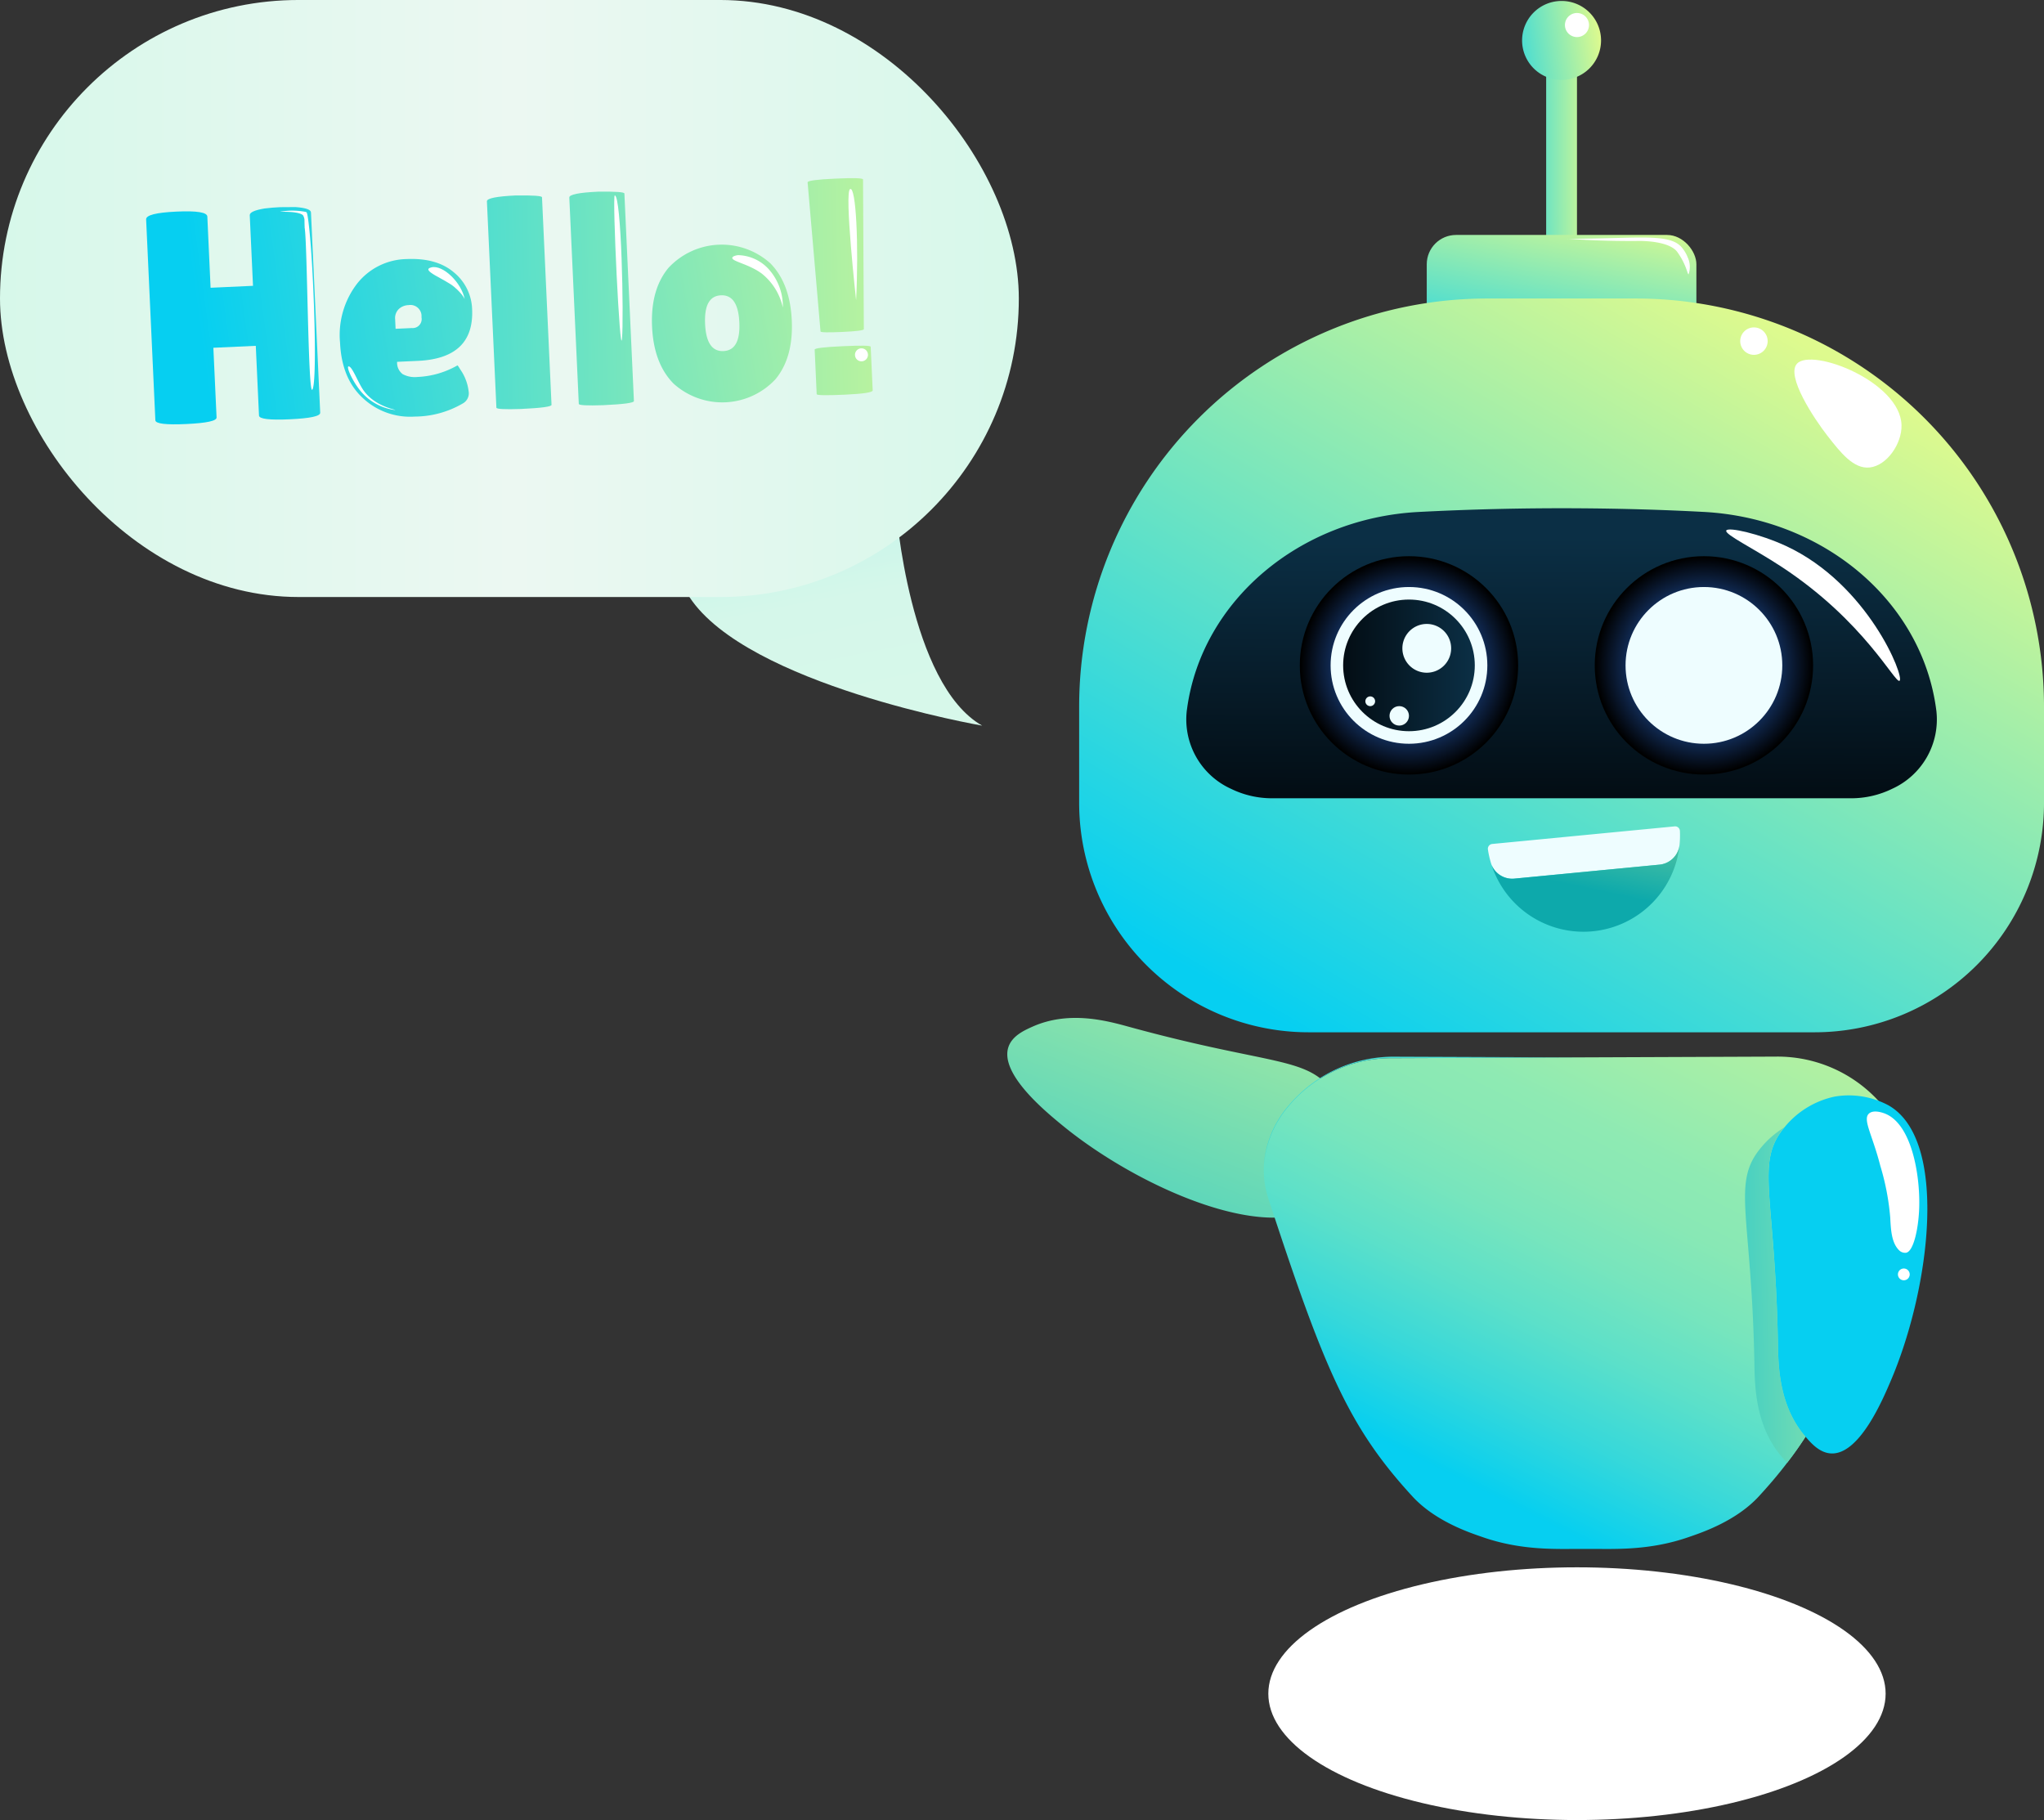 <svg xmlns="http://www.w3.org/2000/svg" xmlns:xlink="http://www.w3.org/1999/xlink" width="315" height="280.48" viewBox="0 0 315 280.48">
  <rect x="0" y="0" width="315" height="280.48" fill="#333333" stroke="none"/>
  <defs>
    <linearGradient id="linear-gradient" x1="0.306" y1="-0.067" x2="0.575" y2="0.944" gradientUnits="objectBoundingBox">
      <stop offset="0" stop-color="#aef0eb"/>
      <stop offset="0.013" stop-color="#b0f0ea"/>
      <stop offset="0.138" stop-color="#c1f3ea"/>
      <stop offset="0.289" stop-color="#cdf6ea"/>
      <stop offset="0.496" stop-color="#d5f7ea"/>
      <stop offset="1" stop-color="#d7f8ea"/>
    </linearGradient>
    <linearGradient id="linear-gradient-2" x1="-0.958" y1="1.402" x2="0.489" y2="-1.147" gradientUnits="objectBoundingBox">
      <stop offset="0.04" stop-color="#06bed8"/>
      <stop offset="1" stop-color="#defa8e"/>
    </linearGradient>
    <linearGradient id="linear-gradient-3" x1="-1.538" y1="0.545" x2="1.462" y2="0.479" gradientUnits="objectBoundingBox">
      <stop offset="0.04" stop-color="#06cff1"/>
      <stop offset="1" stop-color="#defa8e"/>
    </linearGradient>
    <linearGradient id="linear-gradient-4" x1="0.18" y1="1.234" x2="0.788" y2="-0.16" xlink:href="#linear-gradient-3"/>
    <linearGradient id="linear-gradient-5" x1="0.164" y1="1.011" x2="0.838" y2="0.125" xlink:href="#linear-gradient-3"/>
    <linearGradient id="linear-gradient-6" x1="0.498" y1="0.997" x2="0.505" y2="0.1" gradientUnits="objectBoundingBox">
      <stop offset="0" stop-color="#030d14"/>
      <stop offset="1" stop-color="#0b2f45"/>
    </linearGradient>
    <radialGradient id="radial-gradient" cx="0.5" cy="0.5" r="0.495" gradientUnits="objectBoundingBox">
      <stop offset="0.13" stop-color="#3280fc"/>
      <stop offset="1"/>
    </radialGradient>
    <linearGradient id="linear-gradient-7" x1="0" y1="0.5" x2="1" y2="0.5" xlink:href="#linear-gradient-6"/>
    <radialGradient id="radial-gradient-2" cx="0.5" cy="0.5" r="0.495" gradientTransform="translate(0)" xlink:href="#radial-gradient"/>
    <linearGradient id="linear-gradient-9" x1="-0.553" y1="0.654" x2="0.997" y2="0.428" xlink:href="#linear-gradient-3"/>
    <linearGradient id="linear-gradient-10" x1="0.351" y1="0.614" x2="1.353" y2="-1.559" gradientUnits="objectBoundingBox">
      <stop offset="0.071" stop-color="#0da9ab"/>
      <stop offset="1" stop-color="#defa8e"/>
    </linearGradient>
    <linearGradient id="linear-gradient-11" x1="0.18" y1="0.839" x2="0.955" y2="-0.344" gradientUnits="objectBoundingBox">
      <stop offset="0.04" stop-color="#06cff1"/>
      <stop offset="0.041" stop-color="#06cff0"/>
      <stop offset="0.161" stop-color="#36d8da"/>
      <stop offset="0.275" stop-color="#5ce0c9"/>
      <stop offset="0.379" stop-color="#77e5bd"/>
      <stop offset="0.472" stop-color="#88e8b5"/>
      <stop offset="0.542" stop-color="#8eeab3"/>
      <stop offset="0.8" stop-color="#b9f29e"/>
      <stop offset="1" stop-color="#defa8e"/>
    </linearGradient>
    <linearGradient id="linear-gradient-12" x1="0.278" y1="1.126" x2="1.21" y2="-2.092" xlink:href="#linear-gradient-3"/>
    <linearGradient id="linear-gradient-13" x1="3.161" y1="1.082" x2="5.745" y2="0.485" gradientUnits="objectBoundingBox">
      <stop offset="0.04" stop-color="#06cff1"/>
      <stop offset="0.073" stop-color="#0fd0ec"/>
      <stop offset="0.415" stop-color="#66e2c4"/>
      <stop offset="0.694" stop-color="#a7efa7"/>
      <stop offset="0.896" stop-color="#cef694"/>
      <stop offset="1" stop-color="#defa8e"/>
    </linearGradient>
    <linearGradient id="linear-gradient-14" x1="-1.261" y1="0.682" x2="3.113" y2="0.271" xlink:href="#linear-gradient-2"/>
    <radialGradient id="radial-gradient-3" cx="0.5" cy="0.5" r="1.221" gradientTransform="translate(0.291 -1.595) scale(0.409 0.409)" gradientUnits="objectBoundingBox">
      <stop offset="0" stop-color="#bcd7d6"/>
      <stop offset="1" stop-color="#fff"/>
    </radialGradient>
    <linearGradient id="linear-gradient-15" y1="0.5" x2="1" y2="0.5" gradientUnits="objectBoundingBox">
      <stop offset="0" stop-color="#d7f8ea"/>
      <stop offset="0.505" stop-color="#ecf8f2"/>
      <stop offset="1" stop-color="#d7f8ea"/>
    </linearGradient>
    <linearGradient id="linear-gradient-16" x1="0.098" y1="0.485" x2="4.822" y2="-0.319" xlink:href="#linear-gradient-3"/>
    <linearGradient id="linear-gradient-17" x1="-1.231" y1="0.753" x2="4.986" y2="-0.354" xlink:href="#linear-gradient-3"/>
    <linearGradient id="linear-gradient-18" x1="-4.818" y1="0.819" x2="7.908" y2="0.003" xlink:href="#linear-gradient-3"/>
    <linearGradient id="linear-gradient-19" x1="-6.038" y1="0.915" x2="6.688" y2="0.099" xlink:href="#linear-gradient-3"/>
    <linearGradient id="linear-gradient-20" x1="-3.297" y1="1.242" x2="2.578" y2="0.135" xlink:href="#linear-gradient-3"/>
    <linearGradient id="linear-gradient-21" x1="-9.495" y1="1.182" x2="3.132" y2="0.377" xlink:href="#linear-gradient-3"/>
  </defs>
  <g id="Grupo_124285" data-name="Grupo 124285" transform="translate(-19.033 -119.297)">
    <path id="Trazado_116887" data-name="Trazado 116887" d="M160.426,200.1s2.011,27.1,13.29,33.5c0,0-36.209-6.253-45.113-19.814S160.426,200.1,160.426,200.1Z" transform="translate(-3.318 -2.476)" fill="url(#linear-gradient)"/>
    <path id="Trazado_116888" data-name="Trazado 116888" d="M198.079,282.536c22.312,6.111,27.583,4.4,31.56,10.382a13.629,13.629,0,0,1,2.321,8.7,12.94,12.94,0,0,1-3.628,7.576c-7.643,7.4-28.676-1.653-40.721-11.553-2.627-2.159-9.672-7.949-8.253-12.062.582-1.686,2.388-2.522,3.684-3.1C188.772,279.912,194.715,281.615,198.079,282.536Z" transform="translate(-4.906 -4.958)" fill="url(#linear-gradient-2)"/>
    <rect id="Rectángulo_37071" data-name="Rectángulo 37071" width="4.749" height="31.163" transform="translate(257.312 127.606)" fill="url(#linear-gradient-3)"/>
    <rect id="Rectángulo_37072" data-name="Rectángulo 37072" width="41.554" height="20.479" rx="4.517" transform="translate(238.909 155.505)" fill="url(#linear-gradient-4)"/>
    <path id="Rectángulo_37073" data-name="Rectángulo 37073" d="M62.919,0H85.775a62.919,62.919,0,0,1,62.919,62.919v14.8a35.363,35.363,0,0,1-35.363,35.363H35.363A35.363,35.363,0,0,1,0,77.715v-14.8A62.919,62.919,0,0,1,62.919,0Z" transform="translate(185.34 165.299)" fill="url(#linear-gradient-5)"/>
    <path id="Trazado_116889" data-name="Trazado 116889" d="M316.423,243.327h0a14.343,14.343,0,0,1-6.343,1.466H220.848a14.344,14.344,0,0,1-6.343-1.466h0a11.736,11.736,0,0,1-6.8-12.027l.049-.356c2.287-16.575,17.3-29.318,35.7-30.276,7.786-.4,15.958-.614,24.482-.564q10.015.058,19.346.554c18.473.953,33.6,13.646,35.891,30.283l.049.359A11.734,11.734,0,0,1,316.423,243.327Z" transform="translate(-5.777 -2.476)" fill="url(#linear-gradient-6)"/>
    <g id="Grupo_124277" data-name="Grupo 124277" transform="translate(219.343 205.012)">
      <circle id="Elipse_4359" data-name="Elipse 4359" cx="16.826" cy="16.826" r="16.826" fill="url(#radial-gradient)" style="mix-blend-mode: screen;isolation: isolate"/>
      <g id="Grupo_124272" data-name="Grupo 124272" transform="translate(4.749 4.749)">
        <circle id="Elipse_4360" data-name="Elipse 4360" cx="12.077" cy="12.077" r="12.077" fill="#eefdff"/>
      </g>
      <g id="Grupo_124273" data-name="Grupo 124273" transform="translate(6.682 6.682)">
        <circle id="Elipse_4361" data-name="Elipse 4361" cx="10.144" cy="10.144" r="10.144" fill="url(#linear-gradient-7)"/>
      </g>
      <g id="Grupo_124274" data-name="Grupo 124274" transform="translate(15.808 10.44)">
        <path id="Trazado_116890" data-name="Trazado 116890" d="M249.5,222.248a3.758,3.758,0,1,1-3.757-3.757A3.758,3.758,0,0,1,249.5,222.248Z" transform="translate(-241.982 -218.491)" fill="#eefdff"/>
      </g>
      <g id="Grupo_124275" data-name="Grupo 124275" transform="translate(13.827 23.105)">
        <circle id="Elipse_4362" data-name="Elipse 4362" cx="1.499" cy="1.499" r="1.499" fill="#eefdff"/>
      </g>
      <g id="Grupo_124276" data-name="Grupo 124276" transform="translate(10.109 21.606)">
        <path id="Trazado_116891" data-name="Trazado 116891" d="M237.6,230.759a.75.75,0,1,1-.749-.749A.749.749,0,0,1,237.6,230.759Z" transform="translate(-236.102 -230.01)" fill="#eefdff"/>
      </g>
    </g>
    <g id="Grupo_124283" data-name="Grupo 124283" transform="translate(264.798 205.012)">
      <circle id="Elipse_4363" data-name="Elipse 4363" cx="16.826" cy="16.826" r="16.826" fill="url(#radial-gradient-2)" style="mix-blend-mode: screen;isolation: isolate"/>
      <g id="Grupo_124278" data-name="Grupo 124278" transform="translate(4.749 4.749)">
        <circle id="Elipse_4364" data-name="Elipse 4364" cx="12.077" cy="12.077" r="12.077" fill="#eefdff"/>
      </g>
      <g id="Grupo_124279" data-name="Grupo 124279" transform="translate(6.682 6.682)">
        <circle id="Elipse_4365" data-name="Elipse 4365" cx="10.144" cy="10.144" r="10.144" fill="url(#linear-gradient-7)"/>
      </g>
      <g id="Grupo_124280" data-name="Grupo 124280" transform="translate(15.809 10.44)">
        <path id="Trazado_116892" data-name="Trazado 116892" d="M296.39,222.248a3.758,3.758,0,1,1-3.758-3.757A3.758,3.758,0,0,1,296.39,222.248Z" transform="translate(-288.875 -218.491)" fill="#eefdff"/>
      </g>
      <g id="Grupo_124281" data-name="Grupo 124281" transform="translate(13.827 23.105)">
        <circle id="Elipse_4366" data-name="Elipse 4366" cx="1.499" cy="1.499" r="1.499" fill="#eefdff"/>
      </g>
      <g id="Grupo_124282" data-name="Grupo 124282" transform="translate(10.109 21.606)">
        <path id="Trazado_116893" data-name="Trazado 116893" d="M284.494,230.759a.749.749,0,1,1-.749-.749A.749.749,0,0,1,284.494,230.759Z" transform="translate(-282.995 -230.01)" fill="#eefdff"/>
      </g>
    </g>
    <path id="Trazado_116894" data-name="Trazado 116894" d="M273.184,125.534a6.084,6.084,0,1,1-6.084-6.085A6.084,6.084,0,0,1,273.184,125.534Z" transform="translate(-7.414 -0.005)" fill="url(#linear-gradient-9)"/>
    <path id="Trazado_116895" data-name="Trazado 116895" d="M271.539,123.217a1.855,1.855,0,1,1-1.855-1.854A1.855,1.855,0,0,1,271.539,123.217Z" transform="translate(-7.623 -0.063)" fill="#fff"/>
    <path id="Trazado_116896" data-name="Trazado 116896" d="M320.815,186.559c.08,2.841-2.238,6.238-4.894,6.529-2.49.272-4.478-2.271-6.529-4.894-2.02-2.586-6.44-9.227-4.68-11.106C307.033,174.61,320.624,179.858,320.815,186.559Z" transform="translate(-8.74 -1.751)" fill="#fff"/>
    <circle id="Elipse_4367" data-name="Elipse 4367" cx="2.115" cy="2.115" r="2.115" transform="translate(287.217 169.751)" fill="#fff"/>
    <path id="Trazado_116897" data-name="Trazado 116897" d="M320.181,226.789c-.679.479-5.408-9.156-18.1-17.511-4.463-2.936-8.87-5.03-8.607-5.639s5.228.531,9.2,2.374C315.328,211.886,320.988,226.22,320.181,226.789Z" transform="translate(-8.408 -2.579)" fill="#fff"/>
    <path id="Trazado_116898" data-name="Trazado 116898" d="M286.894,162.724c-.151.022-.248-.868-.988-2.241a12.035,12.035,0,0,0-.743-1.187c-1.275-1.754-5.6-1.715-5.935-1.712-6.73.058-11.058-.368-11.056-.329s3.157-.03,5.47-.077c6.524-.133,10.412-.484,12.077,1.264a5.473,5.473,0,0,1,1.039,1.669A3.5,3.5,0,0,1,286.894,162.724Z" transform="translate(-7.633 -1.157)" fill="#fff"/>
    <path id="Trazado_116899" data-name="Trazado 116899" d="M285.109,253.563a3.434,3.434,0,0,1-3.119,3.01l-22.29,2.149a3.433,3.433,0,0,1-3.636-2.357,14.911,14.911,0,0,1-.48-2.131.739.739,0,0,1,.149-.568.749.749,0,0,1,.516-.283l28.12-2.711a.733.733,0,0,1,.8.7A14.987,14.987,0,0,1,285.109,253.563Z" transform="translate(-7.247 -4.025)" fill="#eefdff"/>
    <path id="Trazado_116900" data-name="Trazado 116900" d="M285.128,253.656a14.883,14.883,0,0,1-28.955,3.071,3.444,3.444,0,0,0,3.544,2.084l22.3-2.146A3.44,3.44,0,0,0,285.128,253.656Z" transform="translate(-7.266 -4.117)" fill="url(#linear-gradient-10)"/>
    <path id="Trazado_116901" data-name="Trazado 116901" d="M319.136,304.747c0,.2,0,.4-.01.587a13.746,13.746,0,0,1-.721,3.908c-6.134,18.743-9.812,28.626-14.967,36.622-.89,1.38-1.825,2.706-2.832,4.006-1.317,1.737-2.76,3.429-4.362,5.173-3.562,3.874-8.949,5.627-10.685,6.233-6.348,2.243-11.958,1.834-15.688,1.87h-.65c-3.74-.036-9.34.373-15.688-1.87-1.736-.606-7.132-2.359-10.684-6.233-9.794-10.658-13.56-19.517-22.162-45.8a13.725,13.725,0,0,1-.712-3.668,14.25,14.25,0,0,1-.009-1.523,15.946,15.946,0,0,1,3.721-9.037,20.624,20.624,0,0,1,16.045-7.5l29.819-.124,29.276-.115a21.126,21.126,0,0,1,16.464,7.514,16.353,16.353,0,0,1,3.632,7.559c.063.374.116.757.151,1.131C319.109,303.9,319.136,304.319,319.136,304.747Z" transform="translate(-6.156 -5.147)" fill="url(#linear-gradient-11)"/>
    <path id="Trazado_116902" data-name="Trazado 116902" d="M269.547,287.4l-29.82.125a20.622,20.622,0,0,0-16.044,7.5,15.947,15.947,0,0,0-3.722,9.037,15.8,15.8,0,0,1,3.838-9.26,21.118,21.118,0,0,1,16.464-7.514Z" transform="translate(-6.156 -5.147)" fill="url(#linear-gradient-12)"/>
    <path id="Trazado_116903" data-name="Trazado 116903" d="M301.642,331.516c-.435-23.13-3.564-27.7,1.051-33.206a13.628,13.628,0,0,1,7.69-4.683,12.942,12.942,0,0,1,8.292,1.343c9.256,5.244,6.509,27.977.413,42.326-1.33,3.129-4.9,11.523-9.243,11.322-1.78-.081-3.093-1.578-4.015-2.658C301.753,341.186,301.707,335,301.642,331.516Z" transform="translate(-8.615 -5.335)" fill="url(#linear-gradient-13)"/>
    <path id="Trazado_116904" data-name="Trazado 116904" d="M305.782,346.208c-.89,1.38-1.825,2.706-2.832,4.006-.32-.329-.6-.658-.864-.961-4.078-4.773-4.122-10.952-4.185-14.443-.436-23.132-3.57-27.7,1.051-33.2a14.437,14.437,0,0,1,3.589-3.1c-4.559,5.485-1.451,10.1-1.015,33.158.062,3.49.115,9.669,4.185,14.45A.355.355,0,0,1,305.782,346.208Z" transform="translate(-8.5 -5.491)" fill="url(#linear-gradient-14)"/>
    <path id="Trazado_116905" data-name="Trazado 116905" d="M319.428,312.334a38.3,38.3,0,0,0-1.53-7.969c-1.219-4.783-2.749-7.114-1.755-8.037.647-.6,1.92-.195,2.209-.1,4.372,1.395,5.725,9.6,5.537,14.73-.115,3.143-.882,6.657-2.034,6.812a1.308,1.308,0,0,1-.957-.285C319.614,316.345,319.528,314.223,319.428,312.334Z" transform="translate(-9.093 -5.414)" fill="#fff"/>
    <path id="Trazado_116906" data-name="Trazado 116906" d="M322.582,321.87a.907.907,0,1,1-.907-.907A.908.908,0,0,1,322.582,321.87Z" transform="translate(-9.245 -6.179)" fill="#fff"/>
    <ellipse id="Elipse_4368" data-name="Elipse 4368" cx="47.566" cy="19.473" rx="47.566" ry="19.473" transform="translate(214.494 360.833)" fill="url(#radial-gradient-3)" style="mix-blend-mode: soft-light;isolation: isolate"/>
    <rect id="Rectángulo_37074" data-name="Rectángulo 37074" width="157.011" height="92.006" rx="46.003" transform="translate(19.033 119.296)" fill="url(#linear-gradient-15)"/>
    <g id="Grupo_124284" data-name="Grupo 124284" transform="translate(41.553 146.751)">
      <path id="Trazado_116907" data-name="Trazado 116907" d="M69.092,183.911q.036.794-4.68,1.01t-4.753-.577L59.165,173.6l-6.537.3.493,10.741q.036.794-4.68,1.011t-4.753-.578l-1.423-30.959q-.045-.981,4.671-1.2t4.762.764l.5,10.974,6.538-.3-.5-10.88q-.031-.654,2.292-1.041,1.21-.15,2.378-.2l2.386-.016q2.347.173,2.378.826Z" transform="translate(-42.265 -147.76)" fill="url(#linear-gradient-16)"/>
      <path id="Trazado_116908" data-name="Trazado 116908" d="M92.1,182.681a14.8,14.8,0,0,1-7.485,2.076,10.655,10.655,0,0,1-7.943-2.794q-3.321-3.006-3.577-8.587a12.962,12.962,0,0,1,2.645-9.129,9.943,9.943,0,0,1,7.572-3.764q4.669-.215,7.324,2.049a7.641,7.641,0,0,1,2.811,5.674q.349,7.565-8.337,7.964l-3.222.148a2.2,2.2,0,0,0,.86,1.9,3.953,3.953,0,0,0,2.29.433,13.542,13.542,0,0,0,6.142-1.78c.029-.032.179.178.45.634a7.337,7.337,0,0,1,1.277,3.335A1.782,1.782,0,0,1,92.1,182.681Zm-6.457-13.227a1.716,1.716,0,0,0-2.006-1.873,2.267,2.267,0,0,0-1.493.607,1.947,1.947,0,0,0-.558,1.594l.067,1.447,2.521-.116A1.384,1.384,0,0,0,85.645,169.454Z" transform="translate(-43.209 -148.013)" fill="url(#linear-gradient-17)"/>
      <path id="Trazado_116909" data-name="Trazado 116909" d="M106.4,182.637q.019.42-4.744.639-3.738.125-3.752-.2l-1.462-31.8q-.032-.7,4.5-.908,3.975-.042,3.991.284Z" transform="translate(-43.924 -147.703)" fill="url(#linear-gradient-18)"/>
      <path id="Trazado_116910" data-name="Trazado 116910" d="M119.5,182.035q.019.419-4.743.639-3.738.125-3.753-.2l-1.462-31.8q-.032-.7,4.5-.908,3.974-.044,3.99.284Z" transform="translate(-44.326 -147.685)" fill="url(#linear-gradient-19)"/>
      <path id="Trazado_116911" data-name="Trazado 116911" d="M126.029,179.624q-3.067-3.087-3.329-8.785t2.509-9.053a11.2,11.2,0,0,1,15.713-.722q3.043,3.088,3.306,8.786t-2.485,9.052a11.2,11.2,0,0,1-15.713.722ZM133.311,166q-2.639.121-2.441,4.417t2.836,4.174q2.638-.121,2.441-4.416T133.311,166Z" transform="translate(-44.728 -147.943)" fill="url(#linear-gradient-20)"/>
      <path id="Trazado_116912" data-name="Trazado 116912" d="M148.515,174.044q-.015-.327,4.3-.525t4.332.081l.309,6.724q.022.467-4.3.665t-4.332-.081Zm7.577-3.156q.013.281-3.326.433t-3.35-.079l-1.991-22.979q-.017-.374,4.255-.57t4.287.131Z" transform="translate(-45.486 -147.619)" fill="url(#linear-gradient-21)"/>
    </g>
    <path id="Trazado_116913" data-name="Trazado 116913" d="M155.1,166.482s-1.841-16.673-.926-17.128S155.527,158.007,155.1,166.482Z" transform="translate(-4.133 -0.92)" fill="#fff"/>
    <path id="Trazado_116914" data-name="Trazado 116914" d="M156.959,175.676a1,1,0,1,1-1-1A1,1,0,0,1,156.959,175.676Z" transform="translate(-4.164 -1.697)" fill="#fff"/>
    <path id="Trazado_116915" data-name="Trazado 116915" d="M143.244,167.921a8.58,8.58,0,0,0-2.03-5.729,6.575,6.575,0,0,0-4.875-2.332c-.192.022-.843.135-.886.407-.088.564,2.574.957,4.564,2.449A9.2,9.2,0,0,1,143.244,167.921Z" transform="translate(-3.567 -1.242)" fill="#fff"/>
    <path id="Trazado_116916" data-name="Trazado 116916" d="M116.766,150.365c1.023-.01,1.411,18.687,1.115,22.069S116.354,150.369,116.766,150.365Z" transform="translate(-2.992 -0.952)" fill="#fff"/>
    <path id="Trazado_116917" data-name="Trazado 116917" d="M92.731,166.723c-.448-2.528-3.334-5.366-5.135-4.922s2.135,1.811,3.546,3.03S92.731,166.723,92.731,166.723Z" transform="translate(-2.086 -1.301)" fill="#fff"/>
    <path id="Trazado_116918" data-name="Trazado 116918" d="M76.525,181.607a8.233,8.233,0,0,0,5.124,2.669c.045-.1-3.274-.548-5.018-3.212-.821-1.253-1.634-3.516-2.175-3.517a.084.084,0,0,0-.053.016C74.125,177.764,75.185,180.121,76.525,181.607Z" transform="translate(-1.695 -1.785)" fill="#fff"/>
    <path id="Trazado_116919" data-name="Trazado 116919" d="M68.532,180.376c-.668.917-.758-22.678-1.185-24.984v-.151c-.009-.151-.017-.454-.026-1.06a1.623,1.623,0,0,0-.234-.694c-.874-.791-4.717-.393-3.079-.606a10.807,10.807,0,0,1,3.543.106c.185.067.2.428.24.562C68.63,158.223,69.422,179.165,68.532,180.376Z" transform="translate(-1.366 -1.026)" fill="#fff"/>
  </g>
</svg>
